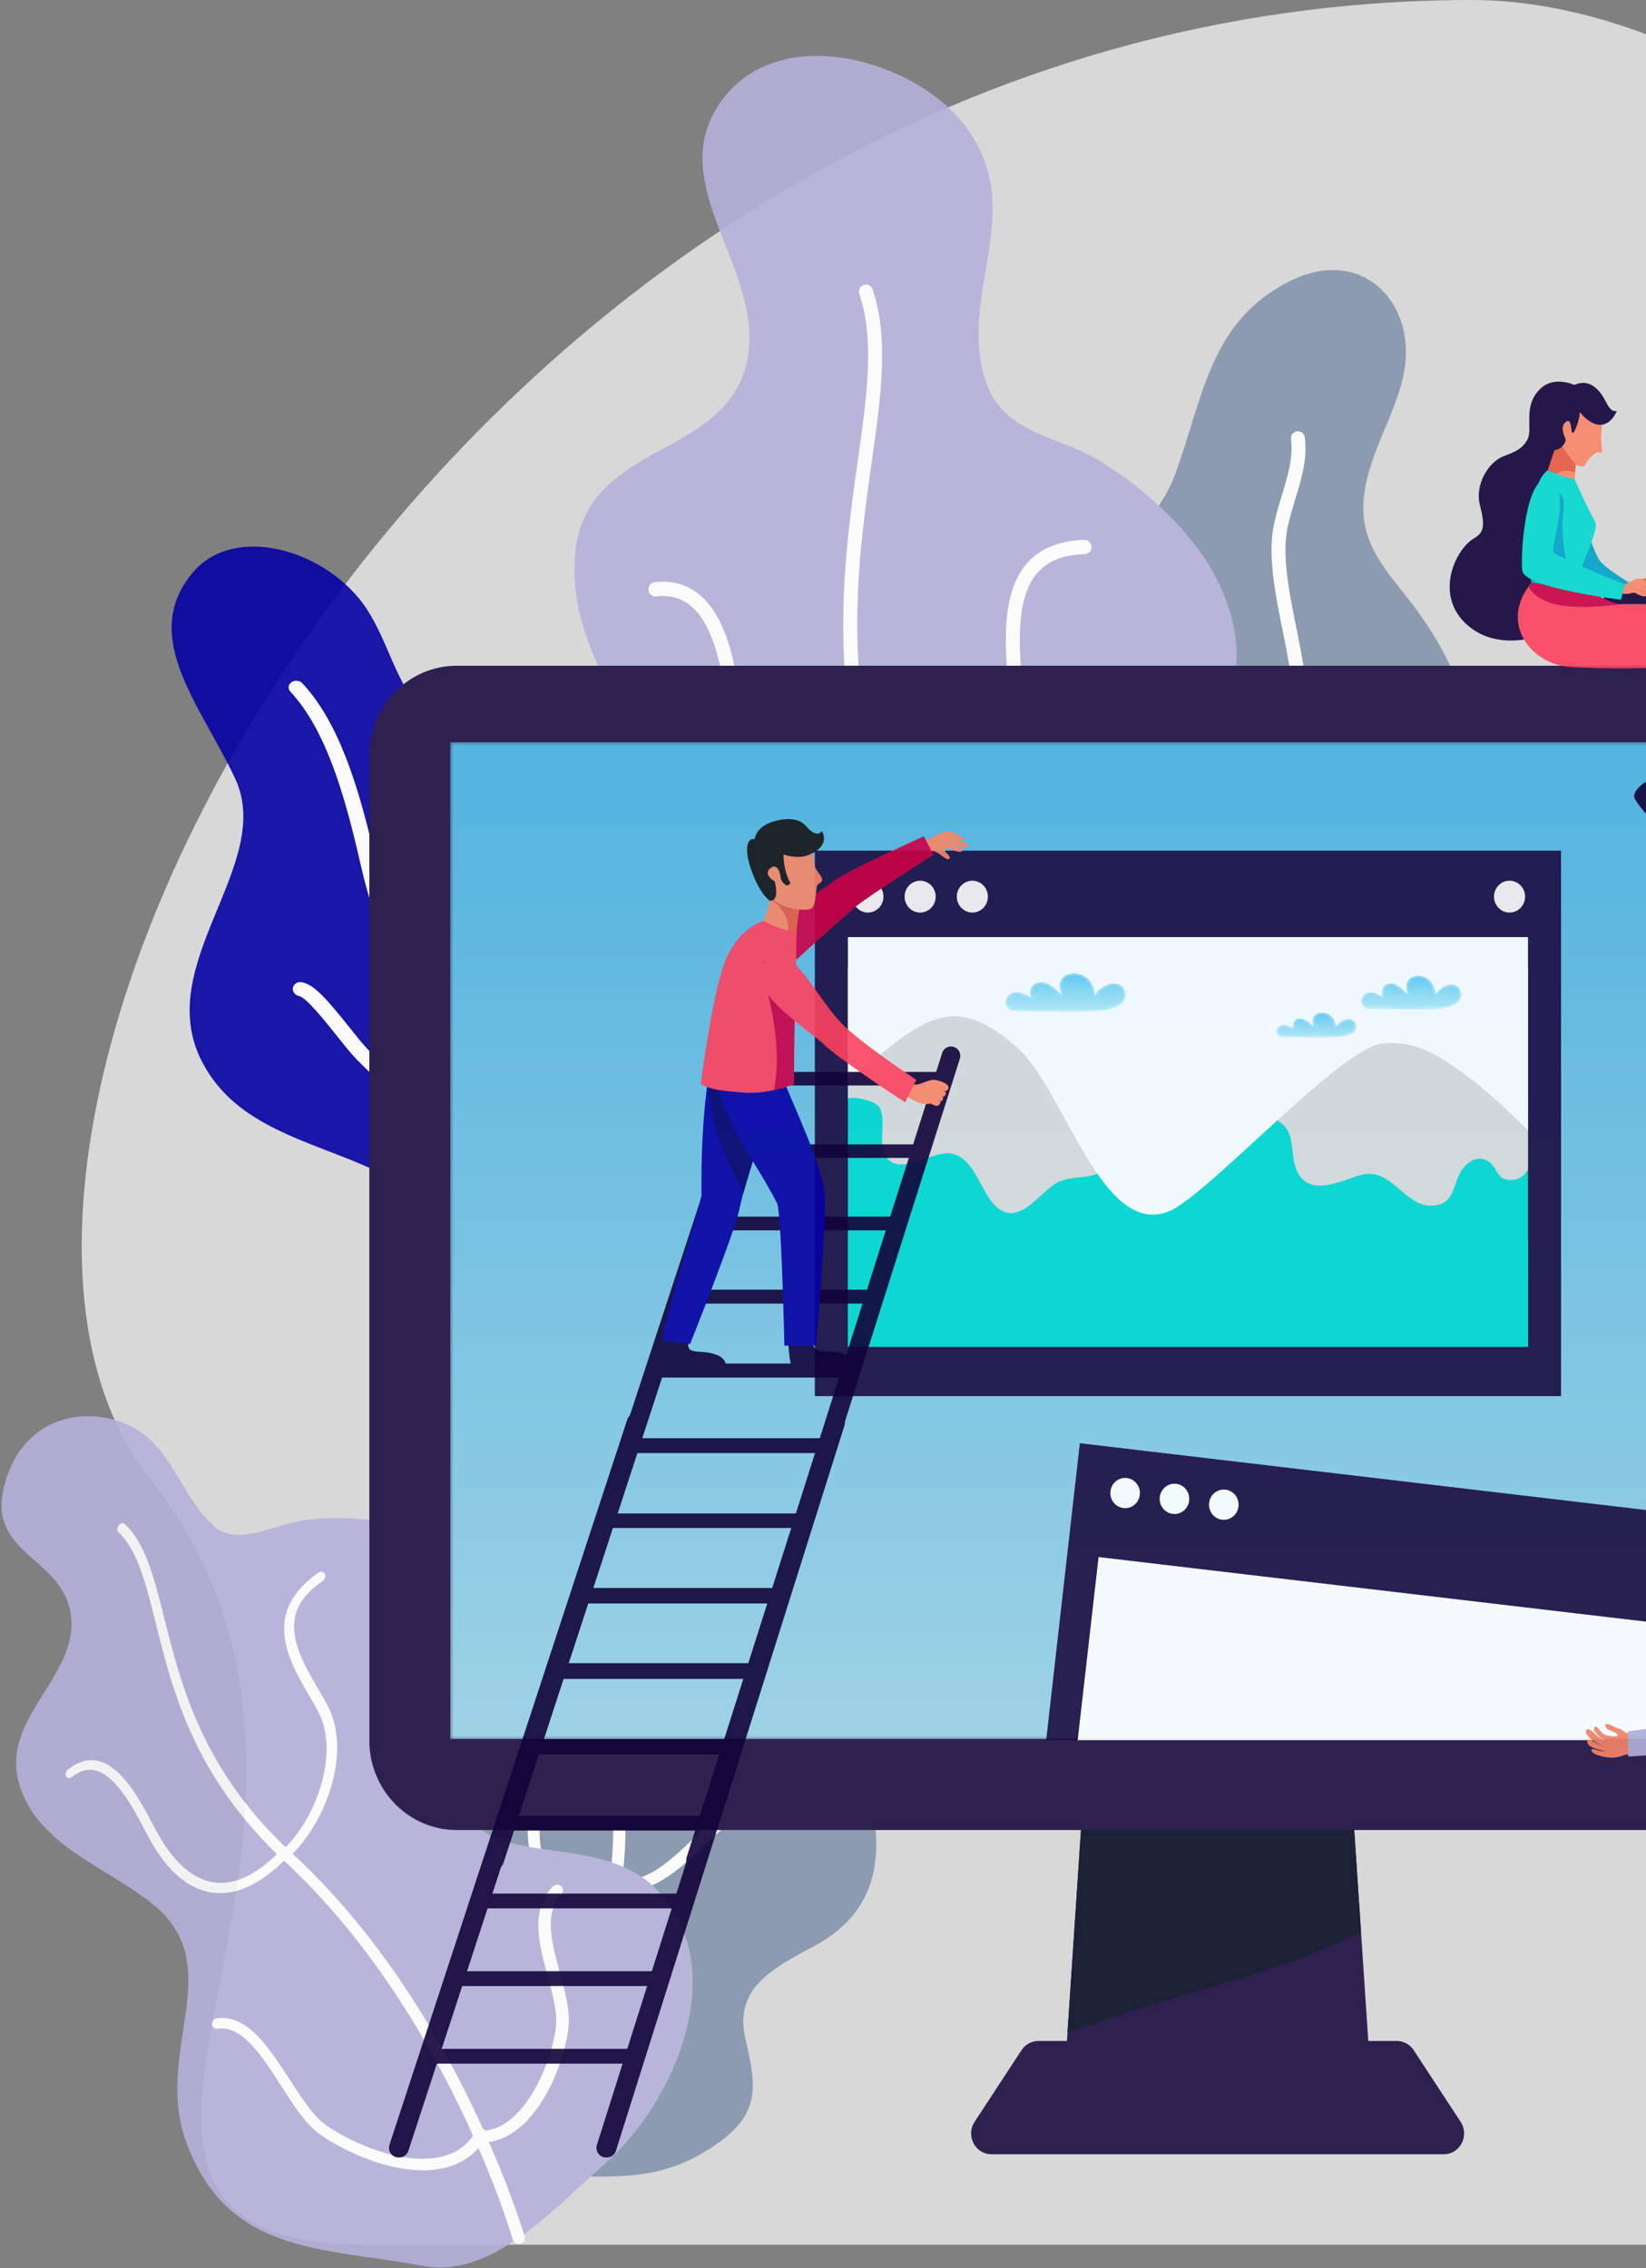 <?xml version="1.0" encoding="UTF-8"?>
<svg width="564px" height="777px" viewBox="0 0 564 777" version="1.1" xmlns="http://www.w3.org/2000/svg" xmlns:xlink="http://www.w3.org/1999/xlink">
    <rect x="0" y="0" width="564" height="777" fill="#808080" stroke="none"/>
    <!-- Generator: Sketch 64 (93537) - https://sketch.com -->
    <title>Group 263</title>
    <desc>Created with Sketch.</desc>
    <defs>
        <polygon id="path-1" points="0.276 0.253 527.596 0.253 527.596 341.759 0.276 341.759"></polygon>
        <linearGradient x1="50%" y1="5.795%" x2="50%" y2="99.7%" id="linearGradient-3">
            <stop stop-color="#59C6EF" offset="0%"></stop>
            <stop stop-color="#AAE6F6" offset="100%"></stop>
        </linearGradient>
        <path d="M19.91,7.873 C17.972,5.955 14.573,2.514 11.404,3.612 L11.404,3.612 C9.064,4.42 8.24,7.081 9.525,8.838 L9.525,8.838 C7.447,7.307 3.805,6.062 1.852,7.708 L1.852,7.708 C-0.938,10.063 0.762,13.148 3.633,13.439 L3.633,13.439 C12.991,13.439 22.485,13.929 31.826,13.439 L31.826,13.439 C35.315,13.255 43.156,11.938 41.476,6.537 L41.476,6.537 C39.945,1.61 32.565,4.378 31.166,7.961 L31.166,7.961 C30.928,2.74 27.255,0.408 24.012,0.408 L24.012,0.408 C20.508,0.408 17.511,3.134 19.91,7.873" id="path-4"></path>
        <linearGradient x1="50.002%" y1="5.804%" x2="50.002%" y2="99.699%" id="linearGradient-6">
            <stop stop-color="#59C6EF" offset="0%"></stop>
            <stop stop-color="#AAE6F6" offset="100%"></stop>
        </linearGradient>
        <path d="M16.555,6.767 C14.941,5.082 12.11,2.071 9.473,3.025 L9.473,3.025 C7.521,3.739 6.833,6.069 7.906,7.613 L7.906,7.613 C6.172,6.27 3.142,5.183 1.513,6.626 L1.513,6.626 C-0.809,8.688 0.607,11.395 3.002,11.651 L3.002,11.651 C10.788,11.651 18.709,12.077 26.487,11.651 L26.487,11.651 C29.392,11.491 35.926,10.332 34.529,5.592 L34.529,5.592 C33.25,1.273 27.102,3.703 25.939,6.843 L25.939,6.843 C25.741,2.263 22.68,0.222 19.977,0.222 L19.977,0.222 C17.057,0.222 14.556,2.612 16.555,6.767" id="path-7"></path>
        <linearGradient x1="49.999%" y1="5.805%" x2="49.999%" y2="99.693%" id="linearGradient-9">
            <stop stop-color="#59C6EF" offset="0%"></stop>
            <stop stop-color="#AAE6F6" offset="100%"></stop>
        </linearGradient>
        <path d="M13.263,5.731 C11.968,4.479 9.705,2.246 7.6,2.96 L7.6,2.96 C6.037,3.487 5.486,5.212 6.344,6.355 L6.344,6.355 C4.955,5.363 2.531,4.558 1.232,5.622 L1.232,5.622 C-0.626,7.152 0.508,9.152 2.42,9.352 L2.42,9.352 C8.65,9.352 14.979,9.66 21.205,9.352 L21.205,9.352 C23.527,9.228 28.753,8.37 27.635,4.863 L27.635,4.863 C26.612,1.659 21.697,3.46 20.764,5.787 L20.764,5.787 C20.606,2.392 18.159,0.881 15.998,0.881 L15.998,0.881 C13.664,0.881 11.665,2.648 13.263,5.731" id="path-10"></path>
        <linearGradient x1="49.999%" y1="5.788%" x2="49.999%" y2="99.684%" id="linearGradient-12">
            <stop stop-color="#59C6EF" offset="0%"></stop>
            <stop stop-color="#AAE6F6" offset="100%"></stop>
        </linearGradient>
        <polygon id="path-13" points="0 757.803 790.873 757.803 790.873 0.151 0 0.151"></polygon>
    </defs>
    <g id="Page-1" stroke="none" stroke-width="1" fill="none" fill-rule="evenodd">
        <g id="Web" transform="translate(-1356, -2356)">
            <g id="photos" transform="translate(-144, 2356)">
                <g id="Group-263" transform="translate(1417, 0)">
                    <path d="M209.991,769 C299.033,769 482.036,769 759,769 L757.774,81.863 C694.186,27.215 637.222,-0.073 586.882,0 C240.201,0.501 39.851,386.162 134.379,506.677 C228.906,627.192 76.427,769 209.991,769 Z" id="Oval" fill="#D8D8D8"></path>
                    <g id="Group-55" opacity="0.898" transform="translate(83, 19)">
                        <path d="M368.185,458.941 C334.855,450.194 310.546,442.382 308.36,390.394 C307.321,365.67 313.281,347.532 328.157,330.262 C340.219,316.257 346.564,310.754 347.937,290.359 C350.017,259.417 338.23,236.123 348.244,206.606 C358.94,175.07 391.674,173.042 402.657,143.474 C412.161,117.885 414.307,90.851 442.309,77.136 C467.104,64.986 486.237,85.345 480.814,109.909 C477.664,124.183 468.387,137.489 467.238,152.326 C466.107,166.901 474.21,175.54 482.466,186.083 C502.094,211.141 514.969,242.954 488.796,275.551 C473.167,295.022 461.458,311.558 474.575,337.596 C489.561,367.325 497.715,385.699 474.085,417.481 C456.372,441.306 436.862,442.639 413.848,447.792 C393.118,452.431 367.267,465.701 348.11,454.09 L368.185,458.941 Z" id="Fill-1" fill="#8494AB"></path>
                        <path d="M386.306,422.394 C385.318,422.543 384.325,422.647 383.32,422.698 C382.006,422.756 380.883,421.72 380.817,420.366 C380.762,419.021 381.605,417.82 383.097,417.8 C398.863,417.101 412.77,400.144 419.774,385.91 C425.365,374.544 423.376,365.378 420.857,353.779 L418.832,344.2 C413.605,319.142 409.101,297.506 425.369,274.733 C443.376,249.511 446.59,235.136 441.022,204.793 C440.575,202.323 440.041,199.724 439.503,197.061 C437.526,187.265 435.273,176.168 435.744,166.641 C436.011,161.255 437.64,155.902 439.221,150.721 C441.254,144.037 443.176,137.72 442.352,131.518 C442.176,130.181 443.074,128.96 444.365,128.763 C444.373,128.759 444.385,128.759 444.393,128.759 C445.707,128.574 446.912,129.51 447.088,130.848 C448.066,138.137 445.884,145.278 443.777,152.175 C442.227,157.295 440.755,162.123 440.52,166.894 C440.076,175.787 442.258,186.558 444.189,196.061 C444.738,198.76 445.264,201.395 445.727,203.897 C451.53,235.51 447.983,251.354 429.231,277.621 C414.221,298.623 418.318,318.291 423.509,343.184 L425.515,352.711 C428.144,364.768 430.408,375.178 424.043,388.115 C416.544,403.341 402.865,419.844 386.306,422.394" id="Fill-3" fill="#FFFFFF"></path>
                        <path d="M430.252,346.982 C427.332,347.428 423.644,346.809 419.657,343.267 C418.668,342.383 418.559,340.837 419.426,339.813 C420.285,338.8 421.8,338.676 422.8,339.572 C425.7,342.154 428.474,342.841 431.237,341.648 C440.752,337.596 448.4,314.168 448.954,305.762 C450.578,280.945 454.953,267.735 476.59,255.128 C477.72,254.449 479.195,254.859 479.851,256.044 C480.506,257.22 480.098,258.711 478.952,259.381 C458.167,271.491 455.197,283.471 453.717,306.091 C453.231,313.582 445.842,340.724 433.081,346.17 C432.245,346.524 431.296,346.821 430.252,346.982" id="Fill-5" fill="#FFFFFF"></path>
                        <path d="M285.901,487.668 C261.321,514.742 230.996,539.519 188.9,508.332 C167.715,492.64 166.695,470.285 165.474,443.106 C164.521,421.92 165.533,412.393 150.202,396.625 C126.348,372.097 84.939,375.76 69.035,344.344 C52.158,311.009 94.337,277.054 80.564,247.691 C68.76,222.516 47.869,199.346 65.763,177.473 C80.215,159.809 112.352,169.569 125.485,189.369 C133.082,200.816 135.15,213.877 144.732,224.954 C154.04,235.714 165.886,238.289 178.639,241.984 C206.982,250.193 233.115,264.564 237.973,296.196 C241.01,315.945 244.526,332.367 266.599,340.493 C290.005,349.112 303.15,354.714 310.292,385.516 C315.864,409.558 308.53,423.551 301.33,443.263 C294.361,462.336 289.715,492.403 271.79,503.769 L285.901,487.668 Z" id="Fill-7" fill="#0400A3"></path>
                        <path d="M286.303,474.026 C280.99,474.118 275.92,473.098 271.164,470.958 C250.803,461.804 239.565,434.28 229.751,410.25 C224.948,398.462 220.424,387.389 215.476,380.252 C202.275,361.175 188.483,348.676 164.621,334.08 C136.902,317.144 129.706,304.147 123.345,276.209 C118.177,253.617 111.738,231.089 99.519,217.972 C98.573,216.964 98.734,215.506 99.868,214.715 C100.99,213.919 102.678,214.088 103.611,215.096 C116.612,229.005 123.302,252.203 128.631,275.402 C134.795,302.303 141.289,314.027 167.588,330.092 C187.835,342.455 204.544,355.299 220.126,377.762 C225.399,385.353 230.034,396.667 234.966,408.704 C244.407,431.77 255.218,458.174 273.401,466.335 C280.456,469.508 288.128,469.704 296.796,466.925 C298.244,466.507 299.892,467.182 300.488,468.54 C301.085,469.897 300.406,471.367 298.958,471.829 C294.606,473.215 290.388,473.95 286.303,474.026" id="Fill-9" fill="#FFFFFF"></path>
                        <path d="M190.99,351.257 C190.401,351.265 189.801,351.112 189.271,350.779 C188.027,349.964 187.694,348.421 188.537,347.325 C195.914,337.874 189.973,323.255 183.727,307.876 C178.319,294.57 172.771,280.886 175.949,269.673 C176.302,268.408 177.782,267.673 179.21,268.046 C180.654,268.408 181.537,269.721 181.18,270.986 C178.417,280.81 183.703,293.787 188.843,306.402 C195.298,322.263 202.028,338.766 193.097,350.265 C192.595,350.895 191.806,351.241 190.99,351.257" id="Fill-11" fill="#FFFFFF"></path>
                        <path d="M220.96,384.211 C220.626,384.219 220.273,384.167 219.932,384.055 C215.933,382.745 212.778,381.143 209.718,379.592 C204.797,377.094 200.543,374.942 193.83,374.656 C190.271,374.512 186.943,374.805 183.714,375.09 C176.89,375.64 169.882,376.279 161.265,372.648 C149.01,367.483 135.865,357.808 122.229,343.955 C120.35,342.044 117.948,339.023 115.405,335.83 C111.752,331.256 104.995,322.769 102.598,322.275 C101.157,321.978 100.114,320.725 100.357,319.44 C100.588,318.166 101.848,317.267 103.272,317.48 C107.546,318.03 112.372,323.733 119.82,333.075 C122.276,336.148 124.607,339.064 126.286,340.775 C135.296,349.912 149.093,362.121 163.454,368.166 C170.659,371.214 176.352,370.72 182.968,370.138 C186.362,369.845 189.894,369.556 193.845,369.704 C201.905,370.03 207.159,372.7 212.256,375.279 C215.105,376.725 218.056,378.219 221.607,379.38 C223.059,379.85 223.871,381.287 223.408,382.585 C223.059,383.569 222.059,384.191 220.96,384.211" id="Fill-13" fill="#FFFFFF"></path>
                        <path d="M292.53,475.238 C254.734,451.441 212.003,438.103 212.933,381.537 C213.706,334.702 263.454,315.054 240.094,268.368 C225.171,238.547 193.219,206.4 197.139,169.952 C201.333,131.005 251.277,138.64 256.418,102.128 C260.754,71.294 225.332,41.806 248.833,13.495 C269.555,-11.463 314.763,2.241 331.173,24.721 C352.127,53.433 328.473,80.793 337.408,110.554 C343.184,129.808 362.047,129.832 377.229,139.118 C391.912,148.091 408.471,163.076 416.551,178.667 C441.393,226.574 394.376,252.58 385.022,293.896 C376.201,332.839 426.357,336.767 435.456,373.267 C445.494,413.551 407.463,452.425 374.035,464.39 C350.946,472.652 316.419,490.283 292.53,475.238" id="Fill-15" fill="#B3B2DA"></path>
                        <path d="M332.862,481.212 C332.642,481.248 332.406,481.256 332.171,481.212 C330.86,481.027 329.954,479.786 330.146,478.452 C330.276,477.472 343.244,379.47 305.841,283.085 C282.152,222.069 288.69,175.825 293.944,138.666 C297.071,116.556 299.763,97.466 294.466,81.75 C294.038,80.473 294.693,79.075 295.941,78.633 C297.232,78.163 298.558,78.878 298.986,80.147 C304.66,96.992 301.886,116.624 298.672,139.368 C293.504,175.945 287.061,221.475 310.279,281.282 C348.173,378.903 335.012,478.147 334.875,479.131 C334.722,480.232 333.878,481.055 332.862,481.212" id="Fill-17" fill="#FFFFFF"></path>
                        <path d="M309.705,281.854 C308.552,282.03 307.418,281.327 307.064,280.151 C306.68,278.869 307.382,277.496 308.646,277.094 C327.802,271.029 347.516,249.245 346.312,226.504 C346.167,223.789 345.915,220.825 345.645,217.712 C344.354,202.872 342.757,184.417 351.911,173.95 C356.385,168.846 363.04,166.187 371.562,165.961 C372.889,165.93 373.98,166.998 374.007,168.348 C374.038,169.697 373.038,170.733 371.676,170.854 C364.346,171.043 359.076,173.099 355.466,177.212 C347.709,186.1 349.204,203.382 350.404,217.279 C350.683,220.448 350.938,223.472 351.087,226.231 C352.457,252.08 330.851,275.19 310.054,281.769 C309.937,281.809 309.815,281.837 309.705,281.854" id="Fill-19" fill="#FFFFFF"></path>
                        <path d="M295.527,284.701 C286.007,285.918 277.755,284.279 270.9,279.777 C260.086,272.692 253.093,258.506 250.676,238.738 C250.44,236.794 250.221,234.52 249.985,232.038 C248.616,217.973 246.556,196.719 236.663,188.533 C233.395,185.83 229.534,184.782 224.852,185.324 C223.546,185.469 222.357,184.505 222.208,183.167 C222.066,181.838 222.992,180.629 224.291,180.464 C224.299,180.46 224.307,180.46 224.319,180.46 C230.248,179.778 235.412,181.207 239.669,184.726 C251.111,194.196 253.293,216.68 254.733,231.552 C254.973,233.986 255.188,236.215 255.42,238.127 C257.657,256.406 263.896,269.386 273.482,275.66 C281.707,281.046 292.509,281.604 305.549,277.379 C306.859,276.937 308.154,277.688 308.554,278.965 C308.951,280.259 308.26,281.632 307.004,282.046 C302.99,283.347 299.168,284.235 295.527,284.701" id="Fill-21" fill="#FFFFFF"></path>
                        <path d="M346.615,438.53 C343.66,438.984 340.697,438.92 337.786,438.189 C336.499,437.863 335.714,436.546 336.028,435.229 C336.346,433.915 337.594,433.104 338.916,433.429 C354.015,437.209 373.392,417.46 380.019,405.343 C382.774,400.298 384.01,392.92 385.309,385.101 C387.64,371.192 390.041,356.805 401.601,351.93 C402.845,351.327 404.23,351.994 404.725,353.247 C405.231,354.5 404.654,355.934 403.434,356.44 C394.31,360.296 392.14,373.333 390.025,385.92 C388.652,394.165 387.349,401.957 384.183,407.737 C378.25,418.617 362.503,436.088 346.615,438.53" id="Fill-23" fill="#FFFFFF"></path>
                        <path d="M325.439,440.82 C322.449,441.278 319.31,441.194 316.037,440.567 C297.783,437.045 280.066,417.257 272.607,404.822 C268.64,398.187 266.811,388.162 264.865,377.559 C261.792,360.747 258.622,343.372 246.972,339.492 C245.724,339.074 245.037,337.693 245.441,336.404 C245.849,335.122 247.211,334.44 248.463,334.833 C262.801,339.621 266.399,359.297 269.57,376.659 C271.418,386.817 273.18,396.404 276.692,402.26 C283.433,413.509 300.318,432.543 316.924,435.752 C323.395,436.997 329.218,435.668 334.186,431.804 C335.229,431.005 336.728,431.197 337.541,432.27 C338.329,433.358 338.129,434.884 337.081,435.708 C333.511,438.467 329.614,440.178 325.439,440.82" id="Fill-25" fill="#FFFFFF"></path>
                        <path d="M156.021,727.118 C127.926,718.648 105.535,711.049 107.435,679.601 C108.42,663.319 116.42,652.475 133.859,644.382 C147.887,637.879 154.966,635.779 159.196,621.657 C165.957,599.093 157.069,575.819 172.823,554.657 C190.32,531.149 224.086,544.945 241.748,523.996 C257.518,505.296 267.34,480.274 296.899,483.186 C321.534,485.612 329.299,513.654 317.249,531.691 C310.456,541.865 299.438,548.588 294.274,559.685 C289.338,570.292 293.046,579.506 296.201,589.711 C303.15,612.211 303.425,634.907 278.374,648.025 C263.306,655.913 251.562,662.957 255.431,679.565 C259.492,696.98 261.136,706.868 240.182,718.893 C224.423,727.934 210.772,726.576 193.342,726.6 C176.9,726.624 154.487,730.38 139.415,722.343 L156.021,727.118 Z" id="Fill-27" fill="#8494AB"></path>
                        <path d="M166.573,711.383 C164.395,708.479 163.017,705.475 162.46,702.414 C160.074,689.197 173.161,676.714 184.976,665.444 C190.917,659.789 196.575,654.391 199.404,649.68 C207.115,636.876 210.05,625.236 210.144,606.717 C210.234,584.747 216.603,576.181 234.849,562.939 C250.149,551.817 265.315,539.515 270.342,526.615 C270.73,525.607 272.021,525.153 273.23,525.591 C274.426,526.024 275.094,527.193 274.701,528.193 C269.333,541.905 253.657,554.585 237.89,565.983 C220.252,578.715 214.464,586.442 214.331,607.327 C214.233,623.096 212.271,636.631 203.112,651.752 C200.083,656.769 194.272,662.279 188.182,668.059 C176.787,678.867 164.148,690.855 166.274,702.679 C167.091,707.238 170.034,711.507 175.276,715.737 C176.123,716.451 176.351,717.496 175.723,718.098 C175.095,718.697 173.887,718.616 173.016,717.913 C170.398,715.793 168.248,713.616 166.573,711.383" id="Fill-29" fill="#FFFFFF"></path>
                        <path d="M209.295,627.451 C209.033,627.102 208.883,626.7 208.891,626.295 C208.931,625.327 209.888,624.692 211.038,624.889 C221.079,626.648 229.21,618.876 237.948,610.53 C245.667,603.156 253.754,595.433 264.058,593.863 C265.228,593.682 266.495,594.381 266.852,595.401 C267.229,596.429 266.589,597.405 265.416,597.582 C256.391,598.943 248.692,606.257 241.35,613.229 C232.298,621.828 223.104,630.572 210.916,628.431 C210.241,628.311 209.656,627.933 209.295,627.451" id="Fill-31" fill="#FFFFFF"></path>
                        <path d="M198.991,653.891 C198.846,653.698 198.736,653.481 198.665,653.256 C197.877,650.585 197.645,648.332 197.422,646.139 C197.061,642.605 196.739,639.548 194.078,635.536 C192.666,633.408 191.045,631.54 189.476,629.72 C186.191,625.873 182.777,621.953 181.592,615.884 C179.893,607.209 180.91,596.602 184.637,584.276 C185.155,582.557 186.23,580.175 187.368,577.645 C189.001,573.99 192.069,567.162 191.367,565.543 C190.939,564.575 191.375,563.527 192.403,563.254 C193.419,562.969 194.624,563.439 195.102,564.379 C196.594,567.158 194.632,571.945 191.245,579.428 C190.143,581.87 189.103,584.183 188.632,585.717 C186.14,593.895 183.617,605.699 185.603,615.904 C186.58,620.997 189.35,624.202 192.575,627.929 C194.227,629.845 195.938,631.845 197.524,634.211 C200.737,639.034 201.118,642.834 201.495,646.501 C201.695,648.545 201.911,650.658 202.613,653.035 C202.903,654.003 202.248,654.847 201.153,654.907 C200.325,654.955 199.47,654.529 198.991,653.891" id="Fill-33" fill="#FFFFFF"></path>
                        <path d="M145.24,757.292 C110.415,750.818 77.807,753.561 63.708,714.538 C52.552,683.66 78.56,654.562 52.387,633.344 C36.637,620.572 11.79,612.912 6.297,591.08 C0.572,568.335 29.001,553.924 23.892,532.108 C19.669,514.07 -4.781,512.873 1.6,489.39 C7.258,468.553 25.163,463.308 39.395,467.469 C58.422,473.031 60,490.848 72.631,503.218 C81.06,511.48 93,503.178 105.369,501.66 C117.686,500.142 133.456,501.266 143.89,506.829 C177.774,524.89 150.62,563.15 156.772,594.293 C162.725,624.403 204.143,606.205 225.54,628.821 C250.532,655.233 231.677,700.911 207.05,722.466 C190.64,736.829 168.776,761.67 145.24,757.292" id="Fill-35" fill="#B3B2DA"></path>
                        <path d="M178.85,749.428 C178.685,749.52 178.497,749.605 178.289,749.649 C177.167,749.918 175.998,749.231 175.688,748.131 C175.456,747.328 152.795,669.8 97.616,618.744 C66.55,590.011 59.166,560.326 53.393,537.132 C50.031,523.593 47.158,512.07 40.55,505.841 C40.025,505.335 40.076,504.319 40.684,503.559 C41.308,502.772 42.222,502.6 42.752,503.094 C49.878,509.769 52.856,521.645 56.352,535.602 C62.089,558.487 69.423,587.782 100.073,615.913 C156.358,667.583 179.517,746.336 179.753,747.159 C180.016,748.063 179.619,748.982 178.85,749.428" id="Fill-37" fill="#FFFFFF"></path>
                        <path d="M99.844,616.497 C99.122,617.051 98.176,617.027 97.623,616.412 C97.015,615.742 97.105,614.597 97.831,613.87 C108.999,602.604 116.25,580.892 108.979,567.212 C108.124,565.598 107.123,563.883 106.075,562.091 C101.127,553.621 95.084,543.259 98.227,533.162 C99.77,528.221 103.423,523.751 109.01,519.851 C109.889,519.241 110.918,519.385 111.314,520.173 C111.71,520.956 111.33,522.012 110.451,522.691 C105.62,526.041 102.701,529.559 101.445,533.555 C98.769,542.154 104.482,551.882 109.152,559.834 C110.227,561.662 111.251,563.413 112.13,565.051 C120.48,580.651 112.252,604.066 100.052,616.312 C99.985,616.384 99.915,616.444 99.844,616.497" id="Fill-39" fill="#FFFFFF"></path>
                        <path d="M91.255,623.631 C85.389,627.904 79.656,629.872 74.143,629.515 C65.604,628.969 57.819,622.735 51.599,611.65 C50.991,610.57 50.32,609.293 49.59,607.895 C45.47,600.071 39.357,588.44 31.878,587.371 C29.437,587.026 27.047,587.833 24.563,589.833 C23.873,590.388 23.006,590.267 22.633,589.564 C22.268,588.865 22.515,587.849 23.194,587.287 C23.198,587.283 23.206,587.279 23.21,587.275 C26.345,584.737 29.543,583.664 32.721,584.098 C41.405,585.303 47.911,597.601 52.294,605.883 C53.02,607.252 53.683,608.501 54.283,609.57 C60.075,619.823 67.13,625.555 74.715,626.009 C81.335,626.394 88.457,622.783 95.858,615.221 C96.607,614.446 97.671,614.429 98.287,615.092 C98.903,615.763 98.824,616.904 98.102,617.643 C95.799,619.984 93.519,621.98 91.255,623.631" id="Fill-41" fill="#FFFFFF"></path>
                        <path d="M175.102,711.971 C172.901,713.333 170.523,714.293 167.977,714.734 C166.854,714.927 165.791,714.204 165.599,713.108 C165.402,712.015 166.109,710.983 167.258,710.774 C180.592,708.401 189.401,686.52 190.524,674.973 C190.987,670.177 189.382,664.237 187.679,657.992 C184.689,646.959 181.624,635.665 189.225,627.475 C190.021,626.54 191.383,626.443 192.227,627.13 C193.086,627.821 193.125,629.086 192.309,629.949 C186.262,636.44 189.08,646.722 191.819,656.746 C193.627,663.365 195.346,669.655 194.809,675.186 C193.812,685.6 187.098,704.561 175.102,711.971" id="Fill-43" fill="#FFFFFF"></path>
                        <path d="M159.213,720.863 C157.055,722.2 154.61,723.168 151.899,723.774 C137.062,727.072 118.208,718.389 109.34,711.954 C104.694,708.577 100.605,702.211 96.328,695.56 C89.665,685.185 82.916,674.675 74.409,676 C73.506,676.141 72.713,675.462 72.639,674.486 C72.564,673.522 73.255,672.622 74.15,672.466 C84.631,670.795 92.318,682.683 99.247,693.407 C103.367,699.781 107.307,705.874 111.435,708.842 C119.483,714.633 137.529,722.955 151.016,719.899 C156.376,718.682 160.434,715.742 163.008,711.171 C163.553,710.219 164.793,709.85 165.786,710.376 C166.775,710.918 167.136,712.135 166.582,713.107 C164.711,716.396 162.242,718.987 159.213,720.863" id="Fill-45" fill="#FFFFFF"></path>
                        <polygon id="Fill-47" fill="#1B0C41" points="470.445 704.378 363.973 704.378 372.727 573.007 461.699 573.007"></polygon>
                        <path d="M382.16,671.729 C408.788,662.68 440.27,656.186 466.357,642.976 L461.699,573.007 L372.727,573.007 L365.786,677.175 C371.279,675.364 376.753,673.565 382.16,671.729" id="Fill-49" fill="#060D24"></path>
                        <path d="M484.402,683.347 C483.111,681.375 480.941,680.19 478.618,680.19 L419.656,680.19 L414.767,680.19 L355.802,680.19 C353.479,680.19 351.313,681.375 350.018,683.347 L333.93,707.911 C330.834,712.646 334.146,719 339.714,719 L414.767,719 L419.656,719 L494.706,719 C500.274,719 503.586,712.646 500.49,707.911 L484.402,683.347 Z" id="Fill-51" fill="#1B0C41"></path>
                        <path d="M677.905,607.931 L156.514,607.931 C139.962,607.931 126.55,594.199 126.55,577.258 L126.55,239.744 C126.55,222.803 139.962,209.071 156.514,209.071 L677.905,209.071 C694.457,209.071 707.873,222.803 707.873,239.744 L707.873,577.258 C707.873,594.199 694.457,607.931 677.905,607.931" id="Fill-53" fill="#1B0C41"></path>
                    </g>
                    <g id="Group-58" opacity="0.898" transform="translate(237, 254)">
                        <mask id="mask-2" fill="white">
                            <use xlink:href="#path-1"></use>
                        </mask>
                        <g id="Clip-57"></g>
                        <polygon id="Fill-56" fill="url(#linearGradient-3)" mask="url(#mask-2)" points="0.276 341.759 527.596 341.759 527.596 0.253 0.276 0.253"></polygon>
                    </g>
                    <g id="Group-67" opacity="0.898" transform="translate(362, 291)">
                        <polygon id="Fill-59" fill="#1B0C41" points="0.207 187.287 255.893 187.287 255.893 0.418 0.207 0.418"></polygon>
                        <polygon id="Fill-61" fill="#01D9CF" points="11.535 170.398 244.565 170.398 244.565 40.38 11.535 40.38"></polygon>
                        <path d="M231.338,132.869 C219.935,135.805 207.655,141.656 195.657,141.275 C182.586,140.853 171.289,138.162 159.008,133.391 C140.894,126.35 130.621,123.876 112.235,134.061 C91.831,145.371 73.457,153.673 50.478,145.962 C36.607,141.311 27.593,132.069 11.876,131.644 C11.762,131.64 11.652,131.644 11.534,131.64 L11.534,170.397 L244.564,170.397 L244.564,133.495 C240.324,132.146 235.94,131.688 231.338,132.869" id="Fill-62" fill="#01D9CF"></path>
                        <path d="M22.528,88.673 C24.469,92.83 22.438,98.34 23.611,102.734 C26.657,114.133 40.048,102.931 46.83,104.152 C55.049,105.646 56.859,117.205 62.22,122.25 C69.663,129.25 76.343,118.731 82.129,114.856 C86.573,111.875 90.655,112.847 95.567,111.574 C101.274,110.1 106.064,105.469 110.024,101.22 C116.381,94.412 120.412,88.89 130.441,89.087 C135.251,89.179 140.065,90.412 144.831,90.906 C149.523,91.396 155.581,90.488 159.647,93.452 C164.138,96.73 163.406,101.706 164.342,106.614 C166.846,119.699 178.178,114.574 186.511,111.751 C197.847,107.915 202.062,123.041 212.371,121.997 C218.862,121.338 218.775,116.073 220.971,111.402 C222.723,107.674 227.257,104.007 231.268,107.072 C234.287,109.373 233.803,113.141 238.526,113.261 C239.081,113.277 239.609,113.221 240.113,113.113 C242.069,112.687 243.612,111.365 244.564,109.671 L244.564,96.955 L244.564,96.939 C244.407,91.549 244.564,86.123 244.564,80.725 L244.564,40.38 L11.535,40.38 L11.535,85.576 C11.535,84.319 21.096,85.601 22.528,88.673" id="Fill-63" fill="#DBDBDB"></path>
                        <path d="M170.386,149.581 C170.154,149.943 170.005,150.24 170.005,150.409 C170.005,150.706 170.142,150.377 170.386,149.581" id="Fill-64" fill="#DBDBDB"></path>
                        <path d="M69.608,67.952 C85.959,82.608 98.523,133.451 121.636,123.928 C134.708,118.546 180.366,67.908 194.544,66.506 C206.333,65.341 213.386,70.153 223.565,77.571 C232.559,84.118 244.564,96.195 244.564,96.195 L244.564,30.029 L11.535,30.029 L11.535,79.121 C35.419,60.618 45.7,46.513 69.608,67.952" id="Fill-65" fill="#FFFFFF"></path>
                        <path d="M140.308,79.095 C140.308,87.373 133.731,94.08 125.623,94.08 C117.51,94.08 110.933,87.373 110.933,79.095 C110.933,70.814 117.51,64.11 125.623,64.11 C133.731,64.11 140.308,70.814 140.308,79.095" id="Fill-66" fill="#FFFFFF"></path>
                    </g>
                    <g id="Group-70" opacity="0.898" transform="translate(427, 333)">
                        <mask id="mask-5" fill="white">
                            <use xlink:href="#path-4"></use>
                        </mask>
                        <g id="Clip-69"></g>
                        <path d="M19.91,7.873 C17.972,5.955 14.573,2.514 11.404,3.612 L11.404,3.612 C9.064,4.42 8.24,7.081 9.525,8.838 L9.525,8.838 C7.447,7.307 3.805,6.062 1.852,7.708 L1.852,7.708 C-0.938,10.063 0.762,13.148 3.633,13.439 L3.633,13.439 C12.991,13.439 22.485,13.929 31.826,13.439 L31.826,13.439 C35.315,13.255 43.156,11.938 41.476,6.537 L41.476,6.537 C39.945,1.61 32.565,4.378 31.166,7.961 L31.166,7.961 C30.928,2.74 27.255,0.408 24.012,0.408 L24.012,0.408 C20.508,0.408 17.511,3.134 19.91,7.873" id="Fill-68" fill="url(#linearGradient-6)" mask="url(#mask-5)"></path>
                    </g>
                    <g id="Group-73" opacity="0.898" transform="translate(549, 334)">
                        <mask id="mask-8" fill="white">
                            <use xlink:href="#path-7"></use>
                        </mask>
                        <g id="Clip-72"></g>
                        <path d="M16.555,6.767 C14.941,5.082 12.11,2.071 9.473,3.025 L9.473,3.025 C7.521,3.739 6.833,6.069 7.906,7.613 L7.906,7.613 C6.172,6.27 3.142,5.183 1.513,6.626 L1.513,6.626 C-0.809,8.688 0.607,11.395 3.002,11.651 L3.002,11.651 C10.788,11.651 18.709,12.077 26.487,11.651 L26.487,11.651 C29.392,11.491 35.926,10.332 34.529,5.592 L34.529,5.592 C33.25,1.273 27.102,3.703 25.939,6.843 L25.939,6.843 C25.741,2.263 22.68,0.222 19.977,0.222 L19.977,0.222 C17.057,0.222 14.556,2.612 16.555,6.767" id="Fill-71" fill="url(#linearGradient-9)" mask="url(#mask-8)"></path>
                    </g>
                    <g id="Group-76" opacity="0.898" transform="translate(520, 346)">
                        <mask id="mask-11" fill="white">
                            <use xlink:href="#path-10"></use>
                        </mask>
                        <g id="Clip-75"></g>
                        <path d="M13.263,5.731 C11.968,4.479 9.705,2.246 7.6,2.96 L7.6,2.96 C6.037,3.487 5.486,5.212 6.344,6.355 L6.344,6.355 C4.955,5.363 2.531,4.558 1.232,5.622 L1.232,5.622 C-0.626,7.152 0.508,9.152 2.42,9.352 L2.42,9.352 C8.65,9.352 14.979,9.66 21.205,9.352 L21.205,9.352 C23.527,9.228 28.753,8.37 27.635,4.863 L27.635,4.863 C26.612,1.659 21.697,3.46 20.764,5.787 L20.764,5.787 C20.606,2.392 18.159,0.881 15.998,0.881 L15.998,0.881 C13.664,0.881 11.665,2.648 13.263,5.731" id="Fill-74" fill="url(#linearGradient-12)" mask="url(#mask-11)"></path>
                    </g>
                    <g id="Group-262" opacity="0.898" transform="translate(0, 19)">
                        <path d="M380.391,282.709 C377.447,282.709 375.063,285.151 375.063,288.163 C375.063,291.179 377.447,293.625 380.391,293.625 C383.332,293.625 385.715,291.179 385.715,288.163 C385.715,285.151 383.332,282.709 380.391,282.709" id="Fill-77" fill="#FFFFFF"></path>
                        <path d="M398.287,282.709 C395.346,282.709 392.962,285.151 392.962,288.163 C392.962,291.179 395.346,293.625 398.287,293.625 C401.227,293.625 403.611,291.179 403.611,288.163 C403.611,285.151 401.227,282.709 398.287,282.709" id="Fill-79" fill="#FFFFFF"></path>
                        <path d="M416.183,282.709 C413.242,282.709 410.858,285.151 410.858,288.163 C410.858,291.179 413.242,293.625 416.183,293.625 C419.123,293.625 421.507,291.179 421.507,288.163 C421.507,285.151 419.123,282.709 416.183,282.709" id="Fill-81" fill="#FFFFFF"></path>
                        <path d="M600.24,282.709 C597.3,282.709 594.916,285.151 594.916,288.163 C594.916,291.179 597.3,293.625 600.24,293.625 C603.181,293.625 605.565,291.179 605.565,288.163 C605.565,285.151 603.181,282.709 600.24,282.709" id="Fill-83" fill="#FFFFFF"></path>
                        <path d="M408.487,265.835 C407.452,265.389 403.75,266.823 401.567,268.277 C400.32,269.104 397.595,269.98 395.474,270.582 C395.717,271.795 395.866,273.028 395.921,274.265 C395.917,274.209 399.316,273.655 399.673,273.542 C400.822,273.169 401.712,272.253 403.033,272.611 C403.617,272.767 404.299,273.229 404.825,273.518 C405.519,273.904 407.212,275.631 408.051,275.298 C409.314,274.796 407.259,273.314 407.028,272.9 C406.687,272.281 406.82,271.153 407.746,271.406 C409.02,271.751 411.192,273.301 412.56,272.655 C414.285,271.836 408.922,270.265 408.012,269.671 C409.463,270.434 414.238,271.924 414.626,271.068 C415.375,269.422 410.314,268.558 408.914,267.847 C410.388,268.578 412.149,268.98 412.905,268.715 C414.701,268.084 409.518,266.277 408.487,265.835" id="Fill-85" fill="#F88667"></path>
                        <path d="M344.442,309.469 C348.041,312.494 353.338,312.104 356.796,308.915 C362.481,303.69 373.071,294.003 376.517,291.292 C381.301,287.516 402.79,273.728 402.79,273.728 L399.559,267.515 C399.559,267.515 372.785,279.644 368.998,282.697 C365.214,285.749 343.235,299.276 342.345,304.734 C342.031,306.65 342.98,308.236 344.442,309.469" id="Fill-87" fill="#FD425F"></path>
                        <path d="M344.442,309.469 C348.041,312.494 353.338,312.104 356.796,308.915 C362.481,303.69 373.071,294.003 376.517,291.292 C381.301,287.516 402.79,273.728 402.79,273.728 L399.559,267.515 C399.559,267.515 372.785,279.644 368.998,282.697 C365.214,285.749 343.235,299.276 342.345,304.734 C342.031,306.65 342.98,308.236 344.442,309.469" id="Fill-89" fill="#CA0045"></path>
                        <polygon id="Fill-91" fill="#110239" points="328.109 377.685 329.626 373.026 397.571 373.026 396.121 377.685"></polygon>
                        <polygon id="Fill-93" fill="#110239" points="320.03 402.497 321.563 397.789 389.869 397.789 388.407 402.497"></polygon>
                        <polygon id="Fill-95" fill="#110239" points="338.328 352.869 339.845 348.214 407.791 348.214 406.344 352.869"></polygon>
                        <polygon id="Fill-97" fill="#110239" points="311.867 427.575 313.419 422.816 382.09 422.816 380.612 427.575"></polygon>
                        <polygon id="Fill-99" fill="#110239" points="303.616 452.925 305.18 448.117 374.227 448.117 372.734 452.925"></polygon>
                        <polygon id="Fill-101" fill="#110239" points="295.277 478.548 296.857 473.689 366.277 473.689 364.767 478.548"></polygon>
                        <polygon id="Fill-103" fill="#110239" points="286.846 504.451 288.445 499.535 358.241 499.535 356.712 504.451"></polygon>
                        <polygon id="Fill-105" fill="#110239" points="279.529 530.302 281.129 525.386 350.925 525.386 349.396 530.302"></polygon>
                        <polygon id="Fill-107" fill="#110239" points="272.21 556.153 273.81 551.237 343.606 551.237 342.081 556.153"></polygon>
                        <polygon id="Fill-109" fill="#110239" points="264.893 582.005 266.493 577.089 336.285 577.089 334.76 582.005"></polygon>
                        <path d="M252.524,621.419 L252.203,621.419 C250.058,621.419 248.541,619.266 249.223,617.178 L339.556,341.697 C339.987,340.379 341.187,339.496 342.54,339.496 L346.935,339.496 L255.508,619.214 C255.081,620.531 253.877,621.419 252.524,621.419" id="Fill-111" fill="#110239"></path>
                        <path d="M321.638,621.419 L321.289,621.419 C319.16,621.419 317.647,619.298 318.294,617.218 L405.831,341.733 C406.246,340.399 407.458,339.496 408.822,339.496 L408.889,339.496 C411.018,339.496 412.531,341.612 411.888,343.689 L324.633,619.174 C324.218,620.511 323.01,621.419 321.638,621.419" id="Fill-113" fill="#110239"></path>
                        <polygon id="Fill-115" fill="#110239" points="286.153 504.321 287.709 499.53 357.623 499.53 356.137 504.321"></polygon>
                        <polygon id="Fill-117" fill="#110239" points="277.842 529.851 279.418 525.007 349.705 525.007 348.199 529.851"></polygon>
                        <polygon id="Fill-119" fill="#110239" points="296.667 478.791 298.227 474 368.141 474 366.655 478.791"></polygon>
                        <polygon id="Fill-121" fill="#110239" points="269.444 555.655 271.036 550.759 341.702 550.759 340.177 555.655"></polygon>
                        <polygon id="Fill-123" fill="#110239" points="260.954 581.742 262.565 576.794 333.608 576.794 332.067 581.742"></polygon>
                        <polygon id="Fill-125" fill="#110239" points="252.371 608.107 254.002 603.103 325.429 603.103 323.873 608.107"></polygon>
                        <polygon id="Fill-127" fill="#110239" points="243.697 634.759 245.344 629.702 317.159 629.702 315.587 634.759"></polygon>
                        <polygon id="Fill-129" fill="#110239" points="236.168 661.359 237.814 656.298 309.63 656.298 308.057 661.359"></polygon>
                        <polygon id="Fill-131" fill="#110239" points="228.638 687.956 230.285 682.899 302.1 682.899 300.528 687.956"></polygon>
                        <path d="M219.855,720.102 L219.526,720.102 C217.319,720.102 215.758,717.881 216.456,715.736 L297.936,467.293 C298.375,465.94 299.61,465.024 301.006,465.024 L305.526,465.024 L222.925,717.833 C222.486,719.186 221.247,720.102 219.855,720.102" id="Fill-133" fill="#110239"></path>
                        <path d="M290.97,720.102 L290.613,720.102 C288.421,720.102 286.865,717.917 287.531,715.78 L366.125,467.329 C366.553,465.96 367.799,465.024 369.207,465.024 L369.277,465.024 C371.461,465.024 373.022,467.205 372.359,469.341 L294.051,717.793 C293.628,719.17 292.377,720.102 290.97,720.102" id="Fill-135" fill="#110239"></path>
                        <path d="M348.317,282.54 C348.454,282.693 348.58,282.853 348.725,283.002 C350.058,284.375 351.461,285.777 353.038,286.849 C353.998,287.5 355.492,287.93 356.315,288.617 C356.649,288.89 356.994,289.139 357.35,289.36 C356.872,292.119 355.68,299.364 355.868,302.196 C355.868,302.196 347.262,301.569 344.13,298.011 C344.13,298.011 347.694,288.191 348.317,282.54" id="Fill-137" fill="#F88667"></path>
                        <path d="M352.931,297.275 C352.335,294.765 350.959,292.311 349.014,290.632 C348.344,290.05 347.665,289.532 346.952,289.062 C347.575,286.773 348.112,284.423 348.316,282.539 C348.453,282.692 348.583,282.853 348.728,283.001 C350.061,284.375 351.461,285.777 353.037,286.849 C353.997,287.5 355.491,287.929 356.314,288.616 C356.648,288.889 356.993,289.138 357.35,289.359 C356.871,292.118 355.679,299.368 355.868,302.195 C355.868,302.195 354.389,302.083 352.445,301.71 C353.072,300.364 353.299,298.814 352.931,297.275" id="Fill-139" fill="#E45940"></path>
                        <path d="M353.08,439.813 C353.08,439.813 353.319,448.601 354.656,449.801 C356.001,451.002 373.068,451.524 374.534,449.926 C376.004,448.319 375.142,445.62 371.476,444.58 C367.547,443.46 365.626,444.556 363.164,443.508 C360.702,442.456 361.353,438.483 361.353,438.483 L353.08,439.813 Z" id="Fill-141" fill="#110239"></path>
                        <path d="M310.76,439.514 C310.76,439.514 309.447,448.073 310.741,449.326 C312.039,450.579 329.419,451.981 330.944,450.435 C332.473,448.889 331.716,446.157 328.094,444.973 C324.212,443.703 322.33,444.507 319.829,443.575 C317.861,442.84 319.182,438.763 319.182,438.763 L310.76,439.514 Z" id="Fill-143" fill="#110239"></path>
                        <path d="M323.376,390.251 C322.996,365.937 325.709,349.22 326.936,341.393 C329.779,341.497 332.621,341.758 335.456,343.079 C340.667,345.509 345.905,347.835 351.139,350.172 C346.889,359.181 337.589,388.577 336.468,394.73 C335.072,402.381 319.46,441.416 319.46,441.416 L310.011,440.203 C310.164,433.909 323.412,392.36 323.376,390.251" id="Fill-145" fill="#0400A3"></path>
                        <path d="M342.758,346.554 C345.502,347.924 348.344,349.004 351.187,350.064 C347.019,358.896 339.413,383.34 337.696,389.834 C336.371,385.742 329.96,375.833 327.502,364.989 C325.855,357.736 325.573,350.229 326.706,342.879 C326.71,342.847 326.714,342.819 326.722,342.791 C332.023,343.16 337.151,343.755 342.758,346.554" id="Fill-147" fill="#04006C"></path>
                        <path d="M335.698,345.225 C339.379,346.494 346.076,348.321 351.137,350.173 C354.662,359.294 365.071,380.821 365.612,390.557 C366.208,401.297 362.578,441.99 362.578,441.99 L351.768,441.99 C351.768,441.99 350.765,396.124 349.251,393.176 C344.26,383.46 338.74,375.757 335.607,369.712 C330.346,359.567 328.558,353.052 327.633,348.305 C327.225,346.205 325.433,339.18 328.911,336.979 C331.781,337.814 332.616,344.156 335.698,345.225" id="Fill-149" fill="#0400A3"></path>
                        <path d="M355.079,352.383 C355.079,352.383 345.998,356.142 337.051,355.262 C330.433,354.608 327.007,354.499 323.133,352.362 C323.133,352.362 327.269,319.3 332.049,308.873 C336.828,298.451 344.669,296.455 344.669,296.455 C344.669,296.455 350.852,300.134 355.902,300.054 C355.902,300.054 355.78,320.364 355.392,328.477 C355.008,336.59 355.079,352.383 355.079,352.383" id="Fill-151" fill="#FD425F"></path>
                        <path d="M355.508,325.512 C355.535,324.616 355.562,323.676 355.59,322.672 C355.59,322.556 355.59,322.427 355.594,322.307 C355.617,321.355 355.641,320.363 355.661,319.351 C355.664,319.182 355.668,319.017 355.672,318.848 C355.692,317.72 355.715,316.571 355.735,315.431 L355.735,315.378 C355.319,315.378 354.912,315.374 354.512,315.29 C351.352,314.663 348.607,312.856 345.874,311.201 C345.416,310.924 344.93,310.695 344.447,310.454 C343.898,314.796 345.804,320.098 346.627,323.552 C348.905,333.102 350.14,345.188 348.184,354.417 C352.218,353.538 355.08,352.381 355.08,352.381 C355.08,352.381 355.01,336.593 355.394,328.476 C355.425,327.761 355.457,326.925 355.488,326.034 C355.496,325.861 355.5,325.688 355.508,325.512" id="Fill-153" fill="#CA0045"></path>
                        <path d="M394.795,352.563 C395.297,352.519 395.885,352.398 396.061,352.462 C396.885,352.74 398.265,352.33 398.841,352.109 C400.154,351.603 402.162,350.707 403.511,350.952 C404.295,351.097 408.999,352.217 407.843,354.194 C407.69,354.463 407.114,354.872 406.949,354.812 C406.467,354.627 405.114,354.121 405.114,354.121 C405.114,354.121 406.149,354.507 406.361,354.663 C406.545,354.8 406.894,354.961 407.012,355.153 C407.274,355.559 406.878,356.443 406.471,356.587 C406.067,356.728 405.753,356.314 405.412,356.121 C405.42,356.125 405.432,356.133 405.436,356.137 C405.765,356.403 406.471,356.587 406.032,357.603 C405.541,358.736 405.204,358.021 404.734,357.901 C404.569,357.856 404.397,357.776 404.224,357.696 C404.401,357.8 405.063,358.122 405.196,358.242 C405.639,358.648 404.667,359.985 403.793,359.869 C403.256,359.8 401.989,359.009 401.687,359.097 C401.354,359.19 400.946,359.19 400.601,359.222 C399.531,359.326 398.41,359.029 397.426,358.575 C396.987,358.367 396.108,358.013 395.673,357.776 C394.579,357.178 393.379,356.226 393.058,355.953 C393.779,354.535 394.944,354.173 394.795,352.563" id="Fill-155" fill="#F88667"></path>
                        <path d="M393.16,358.615 L396.959,350.912 C396.959,350.912 378.124,338.562 371.239,331.445 C364.355,324.332 356.913,309.853 351.663,308.945 C346.414,308.033 341.128,310.997 344.171,318.484 C347.209,325.966 362.61,335.891 365.746,339.184 C368.883,342.477 390.082,356.844 393.16,358.615" id="Fill-157" fill="#FD425F"></path>
                        <path d="M345.733,267.514 C345.733,267.514 359.631,265.883 360.592,268.273 C361.556,270.671 361.764,277.41 362.662,278.832 C363.568,280.258 365.195,281.961 364.587,282.876 C363.975,283.796 363.305,283.571 362.925,284.603 C362.537,285.636 362.686,291.459 360.847,292.331 C359.016,293.198 349.653,292.688 346.262,287.222 C342.874,281.76 339.02,268.016 345.733,267.514" id="Fill-159" fill="#F88667"></path>
                        <path d="M342.249,268.851 L351.466,273.221 C351.466,273.221 351.172,278.716 353.826,283.535 C353.826,283.535 352.995,284.832 352.129,284.101 C351.258,283.362 350.698,282.969 350.498,281.595 C350.294,280.226 349.49,276.547 347.071,278.358 C344.656,280.173 347.212,282.33 348.439,282.864 C348.439,282.864 350.392,290.03 346.679,289.52 C346.679,289.52 343.252,287.298 340.3,278.687 C337.348,270.08 339.951,267.237 342.249,268.851" id="Fill-161" fill="#161415"></path>
                        <path d="M364.616,265.717 C364.616,265.717 367.913,270.573 360.256,273.822 C352.599,277.068 341.582,268.513 341.582,268.513 C341.582,268.513 341.86,264.255 347.973,262.436 C352.536,261.071 356.818,261.263 359.143,263.97 C363.103,268.573 364.616,265.717 364.616,265.717" id="Fill-163" fill="#161415"></path>
                        <polygon id="Fill-165" fill="#1B0C41" points="685.19 577.176 693.541 503.786 453.007 475.414 441.468 577.176"></polygon>
                        <polygon id="Fill-167" fill="#FFFFFF" points="674.393 577.176 678.643 540.27 459.422 514.413 452.266 577.176"></polygon>
                        <path d="M469.108,487.33 C466.328,487.005 463.815,489.045 463.497,491.893 C463.176,494.736 465.172,497.307 467.947,497.636 C470.727,497.965 473.24,495.925 473.558,493.078 C473.879,490.234 471.884,487.66 469.108,487.33" id="Fill-169" fill="#FFFFFF"></path>
                        <path d="M486.008,489.327 C483.232,488.997 480.719,491.042 480.398,493.885 C480.08,496.733 482.072,499.303 484.851,499.629 C487.627,499.958 490.14,497.918 490.462,495.074 C490.78,492.227 488.788,489.652 486.008,489.327" id="Fill-171" fill="#FFFFFF"></path>
                        <path d="M502.913,491.319 C500.133,490.99 497.62,493.034 497.302,495.878 C496.981,498.725 498.976,501.296 501.752,501.625 C504.532,501.95 507.045,499.914 507.366,497.067 C507.684,494.219 505.688,491.645 502.913,491.319" id="Fill-173" fill="#FFFFFF"></path>
                        <path d="M643.648,575.29 C642.154,575.161 640.723,575.021 639.511,574.165 C638.943,573.76 638.413,573.35 637.739,573.205 C637.049,573.061 636.3,572.635 635.614,572.306 C634.971,571.996 634.23,571.534 633.438,571.639 C632.489,571.759 633.222,572.755 633.803,573.35 C634.434,573.992 637.19,574.438 637.28,575.402 C637.367,576.366 634.054,575.603 633.395,575.438 C631.838,575.057 631.486,573.884 630.4,572.904 C629.768,572.334 629.31,572.269 629.212,573.266 C629.141,574.009 629.757,574.611 630.219,575.101 C631.156,576.105 632.43,577.041 633.76,577.451 C632.685,577.254 631.101,576.298 630.239,575.615 C629.643,575.141 627.447,572.671 626.64,573.563 C625.016,575.362 631.38,579.158 632.721,579.258 C631.388,579.017 630.235,578.314 629.059,577.639 C628.373,577.242 626.785,576.238 626.867,577.688 C626.989,579.82 631.243,580.423 633.097,581.041 C631.764,581.057 630.76,580.636 629.376,580.278 C627.745,579.856 628.016,581.23 629.608,581.957 C630.282,582.262 631.713,582.648 632.031,582.724 C635.344,583.515 637.194,583.122 640.295,582.049 C641.409,581.664 643.844,582.158 644.353,581.254 C645.337,579.515 644.059,576.945 643.648,575.29" id="Fill-203" fill="#F88667"></path>
                        <path d="M640.856,582.699 L640.841,574.12 C640.841,574.12 665.667,571.087 676.174,568.264 C686.681,565.444 701.788,555.906 707.312,558.07 C712.832,560.239 716.255,566.135 709.221,571.537 C702.184,576.931 681.981,577.514 677.166,578.847 C672.343,580.184 644.781,582.783 640.856,582.699" id="Fill-205" fill="#B3B2DA"></path>
                        <path d="M622.482,147.982 C622.482,147.982 628.339,169.626 631.221,173.169 C634.103,176.707 643.512,181.92 643.512,181.92 L641.019,186.447 C641.019,186.447 623.913,177.518 620.945,170.217 C619.216,165.963 618.067,162.288 617.491,158.999 C617.016,156.32 615.083,149.657 616.048,146.998 C616.679,145.267 621.137,144.343 622.482,147.982" id="Fill-207" fill="#01D9CF"></path>
                        <path d="M622.482,147.982 C622.482,147.982 628.339,169.626 631.221,173.169 C634.103,176.707 643.512,181.92 643.512,181.92 L641.019,186.447 C641.019,186.447 623.913,177.518 620.945,170.217 C619.216,165.963 618.067,162.288 617.491,158.999 C617.016,156.32 615.083,149.657 616.048,146.998 C616.679,145.267 621.137,144.343 622.482,147.982" id="Fill-209" fill="#00A1CC"></path>
                        <path d="M641.113,181.429 C642.348,181.092 643.371,180.67 644.504,180.036 C645.414,179.521 646.292,179.035 647.386,179.196 C648.162,179.313 654.435,181.987 652.765,183.184 C652.224,183.57 650.868,182.891 650.33,182.694 C649.558,182.413 648.786,182.024 648.049,181.686 C648.719,181.654 652.114,183.128 651.758,183.939 C651.134,185.365 647.696,183.457 646.9,183 C647.507,183.1 649.633,183.915 649.629,184.707 C649.625,185.956 647.1,184.911 646.555,184.626 C646.147,184.417 645.845,184.112 645.402,184.052 C644.877,183.98 644.363,184.225 643.865,184.333 C642.999,184.522 642.069,184.47 641.191,184.385 C640.666,184.333 639.45,184.449 639.192,183.988 C638.913,183.502 639.121,182.393 639.529,182.036 C639.96,181.658 640.552,181.582 641.113,181.429" id="Fill-217" fill="#F88667"></path>
                        <path d="M641.113,181.429 C642.348,181.092 643.371,180.67 644.504,180.036 C645.414,179.521 646.292,179.035 647.386,179.196 C648.162,179.313 654.435,181.987 652.765,183.184 C652.224,183.57 650.868,182.891 650.33,182.694 C649.558,182.413 648.786,182.024 648.049,181.686 C648.719,181.654 652.114,183.128 651.758,183.939 C651.134,185.365 647.696,183.457 646.9,183 C647.507,183.1 649.633,183.915 649.629,184.707 C649.625,185.956 647.1,184.911 646.555,184.626 C646.147,184.417 645.845,184.112 645.402,184.052 C644.877,183.98 644.363,184.225 643.865,184.333 C642.999,184.522 642.069,184.47 641.191,184.385 C640.666,184.333 639.45,184.449 639.192,183.988 C638.913,183.502 639.121,182.393 639.529,182.036 C639.96,181.658 640.552,181.582 641.113,181.429" id="Fill-219" fill="#E45940"></path>
                        <mask id="mask-14" fill="white">
                            <use xlink:href="#path-13"></use>
                        </mask>
                        <g id="Clip-224"></g>
                        <polygon id="Fill-223" fill="#110239" mask="url(#mask-14)" points="632.454 188.024 657.566 188.024 657.566 184.027 632.454 184.027"></polygon>
                        <path d="M588.042,165.442 C591.398,163.474 591.963,161.301 590.1,154.104 C588.242,146.903 593.108,139.436 597.793,137.464 C601.231,136.01 604.254,135.372 606.348,131.616 C608.437,127.861 604.47,119.845 611.1,113.912 C615.926,109.591 622.858,113.045 622.858,113.045 C624.348,112.197 624.959,121.102 625.065,127.797 C616.679,140.954 619.066,158.144 622.125,172.872 C622.199,173.234 622.317,173.547 622.43,173.86 C621.776,185.259 621.246,194.697 621.246,194.697 C621.246,194.697 601.07,206.397 587.352,196.38 C573.633,186.363 581.31,169.386 588.042,165.442" id="Fill-225" fill="#110239" mask="url(#mask-14)"></path>
                        <path d="M647.354,248.585 L652.474,251.602 C652.474,251.602 658.747,268.129 657.595,269.575 C656.442,271.017 643.515,256.457 643.002,254.224 C642.488,251.999 645.848,249.373 647.354,248.585" id="Fill-226" fill="#110239" mask="url(#mask-14)"></path>
                        <path d="M640.822,190.48 C640.822,190.48 673.732,192.841 676.802,195.858 C679.876,198.874 651.937,251.287 651.937,251.287 L647.354,248.584 C647.354,248.584 654.27,223.667 656.062,217.895 C657.853,212.124 661.311,205.171 660.668,204.252 C660.025,203.336 626.864,208.449 627.123,198.874 C627.378,189.299 640.822,190.48 640.822,190.48" id="Fill-227" fill="#F88667" mask="url(#mask-14)"></path>
                        <path d="M624.595,133.619 C624.595,133.619 621.137,143.258 623.251,150.439 L611.728,147.588 C611.728,147.588 616.44,131.454 618.46,128.699 C620.475,125.948 624.595,133.619 624.595,133.619" id="Fill-228" fill="#F88667" mask="url(#mask-14)"></path>
                        <path d="M619.794,142.277 C616.018,142.277 614.062,145.133 613.882,148.125 L611.725,147.587 C611.725,147.587 616.442,131.457 618.457,128.702 C620.476,125.947 624.597,133.618 624.597,133.618 C624.597,133.618 623.044,137.956 622.656,142.98 C621.852,142.547 620.912,142.277 619.794,142.277" id="Fill-229" fill="#E45940" mask="url(#mask-14)"></path>
                        <path d="M625.786,121.054 C625.786,121.054 630.264,123.243 631.334,125.095 C632.4,126.942 631.467,129.497 631.557,131.188 C631.644,132.874 632.098,135.385 631.851,135.794 C631.6,136.204 629.95,135.794 629.683,136.16 C629.417,136.525 627.28,137.895 626.609,139.449 C625.943,140.999 625.053,141.136 623.492,140.361 C621.936,139.586 615.961,131.505 615.898,127.717 C615.828,123.93 621.352,119.504 625.786,121.054" id="Fill-230" fill="#F88667" mask="url(#mask-14)"></path>
                        <path d="M621.996,115.914 C621.996,115.914 624.081,120.192 624.301,121.89 C624.517,123.589 622.929,128.606 621.996,129.273 C621.059,129.935 621.851,123.662 619.471,125.581 C617.095,127.497 619.62,131.116 619.471,131.851 C619.33,132.59 618.247,134.952 615.801,135.173 C613.35,135.397 609.316,122.923 611.982,119.826 C614.648,116.725 619.184,115.914 621.996,115.914" id="Fill-231" fill="#110239" mask="url(#mask-14)"></path>
                        <path d="M621.586,113.404 C621.586,113.404 625.526,110.38 629.631,113.773 C633.736,117.167 633.595,122.26 636.978,121.818 C636.978,121.818 634.744,127.718 629.843,126.316 C624.946,124.915 619.88,116.946 621.586,113.404" id="Fill-232" fill="#110239" mask="url(#mask-14)"></path>
                        <path d="M608.174,180.117 L623.437,178.936 C623.437,178.936 631.38,188.025 639.225,188.025 L666.051,188.025 C666.051,188.025 664.6,200.564 658.139,209.637 C658.139,209.637 632.658,210.457 620.238,209.408 C607.817,208.36 596.008,194.331 608.174,180.117" id="Fill-233" fill="#FD425F" mask="url(#mask-14)"></path>
                        <path d="M606.749,181.953 C607.184,181.342 607.647,180.732 608.172,180.117 L623.436,178.936 C623.436,178.936 631.171,187.764 638.907,188.001 C629.56,188.973 611.697,191.09 606.749,181.953" id="Fill-234" fill="#CA0045" mask="url(#mask-14)"></path>
                        <path d="M613.189,142.144 C613.189,142.144 620.196,144.968 622.572,145.229 C622.572,145.229 627.508,156.378 629.429,159.394 C631.35,162.411 624.559,173.954 624.179,178.938 C624.179,178.938 620.098,182.926 607.732,180.472 C607.732,180.472 604.505,149.161 613.189,142.144" id="Fill-236" fill="#01D9CF" mask="url(#mask-14)"></path>
                        <path d="M611.317,148.804 C613.462,147.8 617.186,148.828 618.233,151.029 C619.523,153.752 618.198,158.596 618.355,161.54 C618.519,164.64 618.708,168.761 619.472,171.782 C620.068,174.135 621.57,177.047 623.499,179.429 C621.915,180.409 617.32,182.377 607.734,180.473 C607.734,180.473 605.765,161.379 609.039,149.672 C609.929,149.358 610.753,149.065 611.317,148.804" id="Fill-237" fill="#00A1CC" mask="url(#mask-14)"></path>
                        <path d="M638.712,181.429 C639.947,181.092 640.971,180.67 642.104,180.036 C643.013,179.521 643.891,179.035 644.985,179.196 C645.762,179.313 652.035,181.987 650.364,183.184 C649.823,183.57 648.471,182.891 647.93,182.694 C647.157,182.413 646.381,182.024 645.648,181.686 C646.318,181.654 649.714,183.128 649.357,183.939 C648.73,185.365 645.295,183.457 644.499,183 C645.107,183.1 647.232,183.915 647.228,184.707 C647.224,185.956 644.699,184.911 644.154,184.626 C643.746,184.417 643.444,184.112 643.001,184.052 C642.476,183.98 641.962,184.225 641.465,184.333 C640.598,184.522 639.669,184.47 638.791,184.385 C638.265,184.333 637.05,184.449 636.791,183.988 C636.513,183.502 636.721,182.393 637.128,182.036 C637.56,181.658 638.152,181.582 638.712,181.429" id="Fill-238" fill="#F88667" mask="url(#mask-14)"></path>
                        <path d="M639.769,181.272 L638.424,186.445 C638.424,186.445 605.388,182.513 604.62,176.509 C603.851,170.508 605.965,142.575 613.935,145.474 C621.902,148.378 614.033,168.641 615.28,170.215 C616.527,171.79 639.769,181.272 639.769,181.272" id="Fill-239" fill="#01D9CF" mask="url(#mask-14)"></path>
                    </g>
                </g>
            </g>
        </g>
    </g>
</svg>